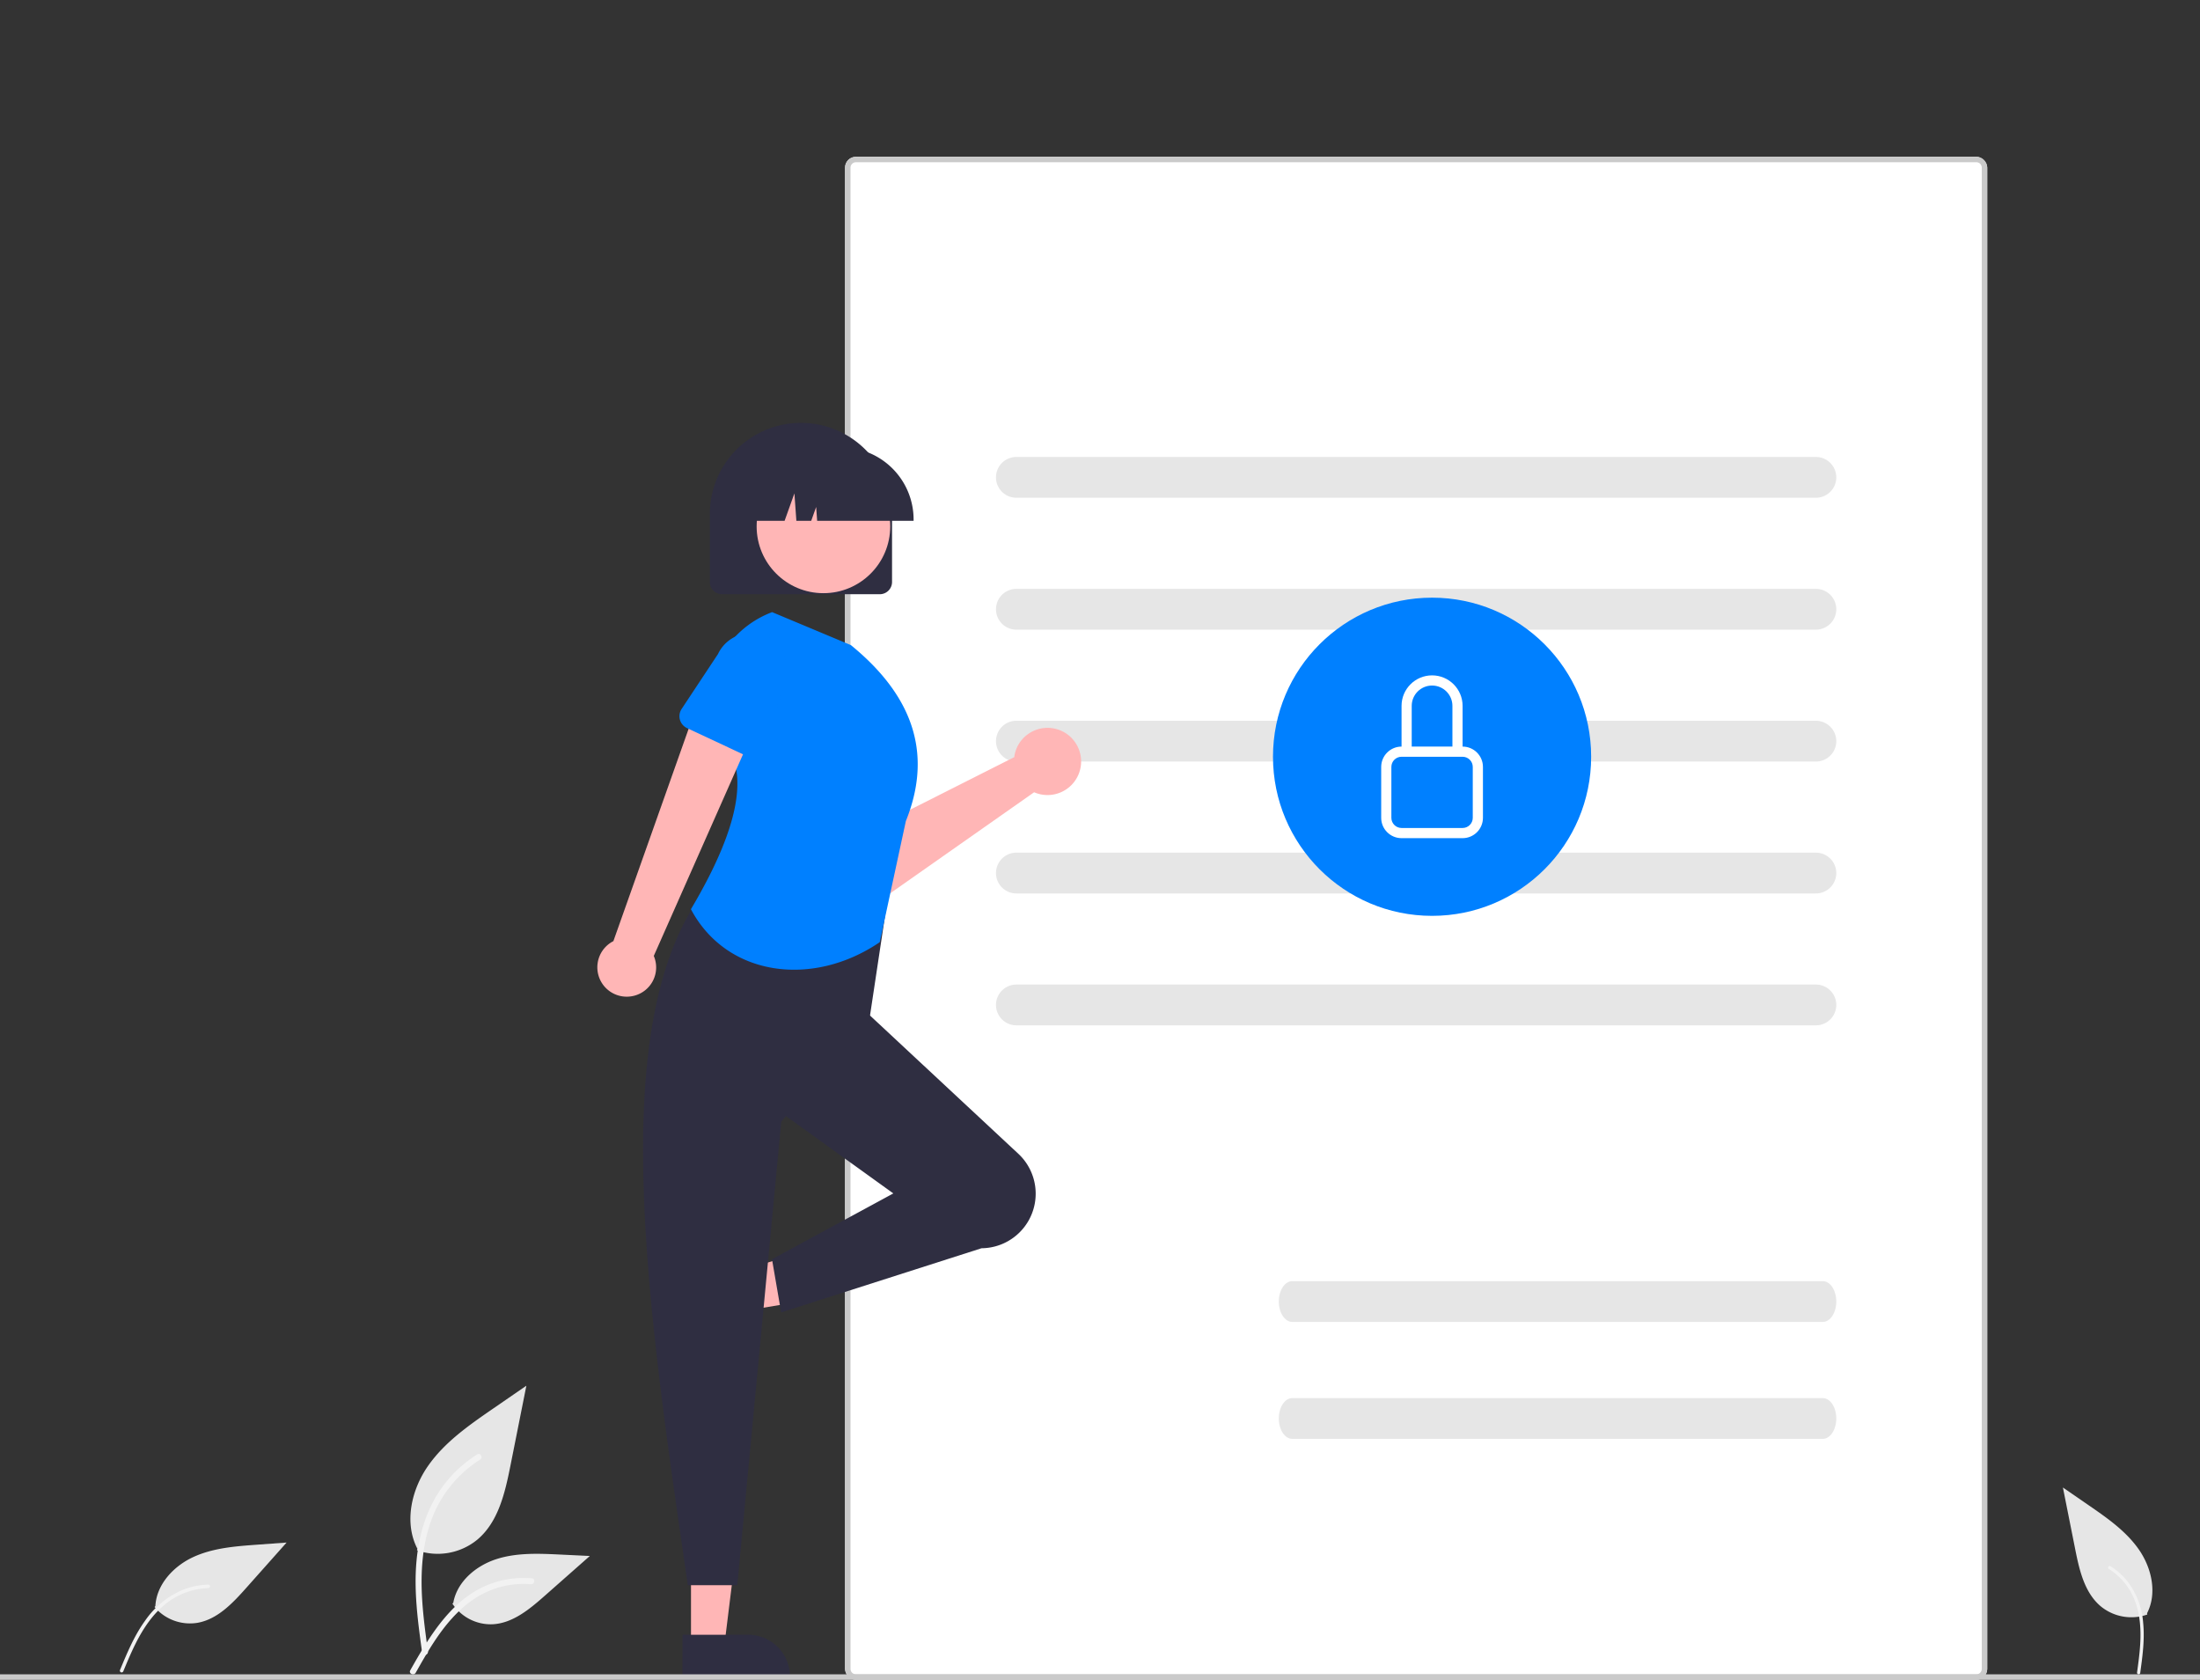 <?xml version="1.0" encoding="UTF-8" standalone="no"?>
<svg
   data-name="Layer 1"
   width="809"
   height="617.658"
   viewBox="0 0 809 617.658"
   version="1.1"
   id="svg49"
   sodipodi:docname="encrypt.svg"
   inkscape:version="1.1.2 (0a00cf5339, 2022-02-04)"
   xmlns:inkscape="http://www.inkscape.org/namespaces/inkscape"
   xmlns:sodipodi="http://sodipodi.sourceforge.net/DTD/sodipodi-0.dtd"
   xmlns="http://www.w3.org/2000/svg"
   xmlns:svg="http://www.w3.org/2000/svg">
  <rect x="0" y="0" width="809" height="617.658" fill="#333333" stroke="none"/>
  <defs
     id="defs53" />
  <sodipodi:namedview
     id="namedview51"
     pagecolor="#ffffff"
     bordercolor="#666666"
     borderopacity="1.0"
     inkscape:pageshadow="2"
     inkscape:pageopacity="0.0"
     inkscape:pagecheckerboard="0"
     showgrid="false"
     inkscape:zoom="0.77389103"
     inkscape:cx="404.44971"
     inkscape:cy="308.18292"
     inkscape:current-layer="svg49" />
  <rect
     x="310.755"
     y="57.658"
     width="420"
     height="560"
     rx="4"
     fill="#fff"
     id="rect2" />
  <path
     d="M922.255,758.829h-412a4.005,4.005,0,0,1-4-4v-552a4.005,4.005,0,0,1,4-4h412a4.005,4.005,0,0,1,4,4v552A4.005,4.005,0,0,1,922.255,758.829Zm-412-558a2.002,2.002,0,0,0-2,2v552a2.002,2.002,0,0,0,2,2h412a2.002,2.002,0,0,0,2-2v-552a2.002,2.002,0,0,0-2-2Z"
     transform="translate(-195.5 -141.171)"
     fill="#cacaca"
     id="path4" />
  <path
     id="a6f80ec2-9665-4b0d-9b96-9f178d319553-5555"
     data-name="Path 2621"
     d="M863.252,324.201h-294a7.5,7.5,0,0,1,0-15h294a7.5,7.5,0,1,1,0,15Z"
     transform="translate(-195.5 -141.171)"
     fill="#e6e6e6" />
  <path
     id="af435bc5-0b88-4d77-bfed-030ae9fdf7f6-5556"
     data-name="Path 2624"
     d="M863.252,372.701h-294a7.5,7.5,0,0,1,0-15h294a7.5,7.5,0,1,1,0,15Z"
     transform="translate(-195.5 -141.171)"
     fill="#e6e6e6" />
  <path
     id="e557133a-77b8-499f-bd16-c334895c1269-5557"
     data-name="Path 2625"
     d="M863.252,421.201h-294a7.5,7.5,0,0,1,0-15h294a7.5,7.5,0,1,1,0,15Z"
     transform="translate(-195.5 -141.171)"
     fill="#e6e6e6" />
  <path
     id="ec19a4b8-f44f-4645-b4d7-76344dff0125-5558"
     data-name="Path 2626"
     d="M863.252,469.701h-294a7.5,7.5,0,0,1,0-15h294a7.5,7.5,0,0,1,0,15Z"
     transform="translate(-195.5 -141.171)"
     fill="#e6e6e6" />
  <path
     id="e86d23b2-1618-4af8-9c24-b5d1e0a773ab-5559"
     data-name="Path 2627"
     d="M863.252,518.201h-294a7.5,7.5,0,0,1,0-15h294a7.5,7.5,0,1,1,0,15Z"
     transform="translate(-195.5 -141.171)"
     fill="#e6e6e6" />
  <path
     d="M568.851,417.676a12.389,12.389,0,0,0-.389,1.912l-52.111,26.302-11.876-7.75L490.437,454.534l19.691,15.762a9.416,9.416,0,0,0,11.295.356l54.352-38.159a12.355,12.355,0,1,0-6.924-14.818Z"
     transform="translate(-195.5 -141.171)"
     fill="#ffb6b6"
     id="path11" />
  <path
     d="M514.643,446.883l-17.275,20.425a5.297,5.297,0,0,1-8.02.079l-17.62-20.021a14.71,14.71,0,0,1,19.064-22.407l22.597,14.001a5.297,5.297,0,0,1,1.253,7.922Z"
     transform="translate(-195.5 -141.171)"
     fill="#0080ff"
     id="path13" />
  <polygon
     points="254.098 605.118 266.358 605.118 272.19 557.83 254.096 557.83 254.098 605.118"
     fill="#ffb6b6"
     id="polygon15" />
  <path
     d="M446.47,742.286l24.144-.001h.001A15.387,15.387,0,0,1,486.002,757.672v.5l-39.531.001Z"
     transform="translate(-195.5 -141.171)"
     fill="#2f2e41"
     id="path17" />
  <polygon
     points="251.336 473.432 254.822 485.185 301.817 477.332 296.671 459.985 251.336 473.432"
     fill="#ffb6b6"
     id="polygon19" />
  <path
     d="M449.784,610.466l6.866,23.147 0.0.001a15.387,15.387,0,0,1-10.376,19.126l-.479.142-11.241-37.899Z"
     transform="translate(-195.5 -141.171)"
     fill="#2f2e41"
     id="path21" />
  <path
     id="b5225405-dc09-4398-8f75-a858b019bf8f-5560"
     data-name="Path 2622"
     d="M865.776,627.258H670.727c-2.748,0-4.976-3.358-4.976-7.5s2.228-7.5,4.976-7.5H865.776c2.748,0,4.976,3.358,4.976,7.5S868.524,627.258,865.776,627.258Z"
     transform="translate(-195.5 -141.171)"
     fill="#e6e6e6" />
  <path
     id="a2f1c4f7-b8f3-4baf-98d5-81fcbaba2af5-5561"
     data-name="Path 2623"
     d="M865.776,670.258H670.727c-2.748,0-4.976-3.358-4.976-7.5s2.228-7.5,4.976-7.5H865.776c2.748,0,4.976,3.358,4.976,7.5S868.524,670.258,865.776,670.258Z"
     transform="translate(-195.5 -141.171)"
     fill="#e6e6e6" />
  <path
     id="a69a945f-f2e5-47e0-ba72-38a008e8891a-5563"
     data-name="Path 2632"
     d="M573.49,590.42h0a20.065,20.065,0,0,1-17.054,9.741L482.752,623.75l-3.369-19.541L524,580l-43.227-31.133,31.67-37.06,57.522,53.613a20.066,20.066,0,0,1,3.525,25Z"
     transform="translate(-195.5 -141.171)"
     fill="#2f2e41" />
  <path
     id="e980cf0f-d800-4ee3-940e-45939556ba77-5564"
     data-name="Path 2633"
     d="M466.622,724.059H448.429c-16.335-111.969-32.962-224.25,16.172-266.16l57.949,9.434-7.412,49.189-32.343,37.06Z"
     transform="translate(-195.5 -141.171)"
     fill="#2f2e41" />
  <path
     id="eba62579-0c8c-463a-8046-e804be002a11-5565"
     data-name="Path 2637"
     d="M519.007,487.62c-24.526,16.713-56.208,12.783-69.432-12.12,19-32,23-55,7.705-65.5a36.273,36.273,0,0,1,22.145-43.742h0l28.974,12.129c24.6,20.054,29.445,41.776,20.215,64.687Z"
     transform="translate(-195.5 -141.171)"
     fill="#0080ff" />
  <rect
     id="e895ce6e-6fd8-41df-ae63-d595344ec23b"
     data-name="Rectangle 53"
     y="615.658"
     width="809"
     height="2"
     fill="#cacaca" />
  <path
     id="e192092a-ee6f-4331-8843-6655178f0707-5566"
     data-name="Path 438"
     d="M348.841,711.227a22.963,22.963,0,0,0,22.175-3.906c7.767-6.519,10.2-17.259,12.183-27.2l5.86-29.414-12.268,8.445c-8.823,6.076-17.846,12.346-23.955,21.146s-8.776,20.813-3.867,30.335"
     transform="translate(-195.5 -141.171)"
     fill="#e6e6e6" />
  <path
     id="a858933f-d134-4d1f-a5b1-d2ecd5f2e072-5567"
     data-name="Path 439"
     d="M350.736,748.884c-1.548-11.251-3.133-22.645-2.048-34.018.962-10.1,4.043-19.963,10.316-28.051a46.663,46.663,0,0,1,11.972-10.849c1.2-.756,2.3,1.142,1.107,1.894a44.362,44.362,0,0,0-17.547,21.172c-3.82,9.717-4.434,20.309-3.775,30.632.4,6.242,1.242,12.444,2.092,18.637a1.136,1.136,0,0,1-.766,1.349,1.1,1.1,0,0,1-1.349-.766Z"
     transform="translate(-195.5 -141.171)"
     fill="#f2f2f2" />
  <path
     id="f4641f1e-7695-45f0-a79a-94f4839885fa-5568"
     data-name="Path 440"
     d="M252.323,732.078a17.076,17.076,0,0,0,15.695,5.834c7.434-1.261,13.036-7.235,18.047-12.869l14.825-16.665-11.049.805c-7.945.579-16.092,1.208-23.321,4.556s-13.458,10.051-13.89,18.006"
     transform="translate(-195.5 -141.171)"
     fill="#e6e6e6" />
  <path
     id="e7fd6c30-5753-49ca-a2fc-43310e28e2be-5569"
     data-name="Path 441"
     d="M239.603,755.318c2.605-6.27,5.232-12.628,9.229-18.165a31.987,31.987,0,0,1,13.8-11.349,27.901,27.901,0,0,1,9.455-1.975c.846-.028.841,1.284,0,1.312a26.523,26.523,0,0,0-15.453,5.614c-4.909,3.857-8.428,9.134-11.21,14.657-1.682,3.34-3.122,6.794-4.556,10.245a.679.679,0,0,1-.8.464A.66.66,0,0,1,239.603,755.318Z"
     transform="translate(-195.5 -141.171)"
     fill="#f2f2f2" />
  <path
     id="b52aaf37-3203-4cbf-9b60-86692d62068e-5570"
     data-name="Path 442"
     d="M361.851,730.832a16.9,16.9,0,0,0,14.729,7.6c7.456-.354,13.672-5.558,19.267-10.5l16.55-14.612-10.953-.524c-7.877-.377-15.957-.729-23.46,1.7s-14.422,8.275-15.794,16.041"
     transform="translate(-195.5 -141.171)"
     fill="#e6e6e6" />
  <path
     id="beff4645-a309-4245-bc03-2fdcf4e7d6c8-5571"
     data-name="Path 443"
     d="M346.37,755.352c7.434-13.155,16.058-27.775,31.466-32.448a35.115,35.115,0,0,1,13.235-1.367c1.405.121,1.054,2.287-.348,2.166a32.621,32.621,0,0,0-21.121,5.588c-5.955,4.054-10.592,9.689-14.517,15.666-2.4,3.661-4.557,7.477-6.711,11.288C347.686,757.463,345.674,756.584,346.37,755.352Z"
     transform="translate(-195.5 -141.171)"
     fill="#f2f2f2" />
  <path
     id="a434c3a5-879f-494a-805a-60016a50852d-5572"
     data-name="Path 461"
     d="M985.122,734.85a17.721,17.721,0,0,1-17.112-3.014c-5.994-5.031-7.873-13.319-9.4-20.993l-4.523-22.7,9.469,6.52c6.809,4.689,13.772,9.527,18.486,16.318s6.773,16.062,2.985,23.41"
     transform="translate(-195.5 -141.171)"
     fill="#e6e6e6" />
  <path
     id="eeef24b5-3622-48e4-8c10-5591845ab2d9-5573"
     data-name="Path 462"
     d="M982.508,756.396c.833-6.067,1.689-12.212,1.105-18.343a28.849,28.849,0,0,0-5.563-15.126,25.162,25.162,0,0,0-6.456-5.85c-.646-.407-1.24.616-.6,1.021a23.921,23.921,0,0,1,9.462,11.417c2.06,5.24,2.391,10.951,2.036,16.517-.215,3.366-.67,6.71-1.128,10.049a.613.613,0,0,0,.413.727.6.6,0,0,0,.728-.413Z"
     transform="translate(-195.5 -141.171)"
     fill="#f2f2f2" />
  <path
     d="M428.47,507.367a10.743,10.743,0,0,0,7.445-14.694l39.602-89.472-22.655-5.706-31.804,89.742a10.801,10.801,0,0,0,7.412,20.13Z"
     transform="translate(-195.5 -141.171)"
     fill="#ffb6b6"
     id="path39" />
  <path
     d="M470.156,419.202l-22.033-10.314a4.817,4.817,0,0,1-1.974-7.022l13.39-20.223a13.377,13.377,0,0,1,24.198,11.413l-6.924,23.163a4.817,4.817,0,0,1-6.657,2.982Z"
     transform="translate(-195.5 -141.171)"
     fill="#0080ff"
     id="path41" />
  <path
     d="M519.029,359.67h-58a4.505,4.505,0,0,1-4.5-4.5v-25a33.5,33.5,0,0,1,67,0v25A4.505,4.505,0,0,1,519.029,359.67Z"
     transform="translate(-195.5 -141.171)"
     fill="#2f2e41"
     id="path43" />
  <circle
     cx="302.797"
     cy="193.558"
     r="24.561"
     fill="#ffb6b6"
     id="circle45" />
  <path
     d="M531.455,332.67H495.989l-.364-5.092-1.818,5.092h-5.461l-.721-10.092-3.604,10.092H473.455v-.5a26.53,26.53,0,0,1,26.5-26.5h5a26.53,26.53,0,0,1,26.5,26.5Z"
     transform="translate(-195.5 -141.171)"
     fill="#2f2e41"
     id="path47" />
  <g
     id="g996"
     transform="translate(468.111,11.428)">
    <circle
       cx="58.5"
       cy="266.84"
       r="58.5"
       fill="#0080ff"
       id="circle992" />
    <path
       d="m 58.5,240.651 c 4.133,0 7.483,3.35 7.483,7.483 v 14.965 H 51.017 v -14.965 c 0,-4.133 3.35,-7.483 7.483,-7.483 z m 11.224,22.448 v -14.965 c 0,-6.199 -5.025,-11.224 -11.224,-11.224 -6.199,0 -11.224,5.025 -11.224,11.224 v 14.965 c -4.133,0 -7.483,3.35 -7.483,7.483 v 18.706 c 0,4.133 3.35,7.483 7.483,7.483 h 22.448 c 4.133,0 7.483,-3.35 7.483,-7.483 v -18.706 c 0,-4.133 -3.35,-7.483 -7.483,-7.483 z m -22.448,3.741 h 22.448 c 2.066,0 3.741,1.675 3.741,3.741 v 18.706 c 0,2.066 -1.675,3.741 -3.741,3.741 H 47.276 c -2.066,0 -3.741,-1.675 -3.741,-3.741 v -18.706 c 0,-2.066 1.675,-3.741 3.741,-3.741 z"
       fill="#ffffff"
       id="path994" />
  </g>
</svg>
